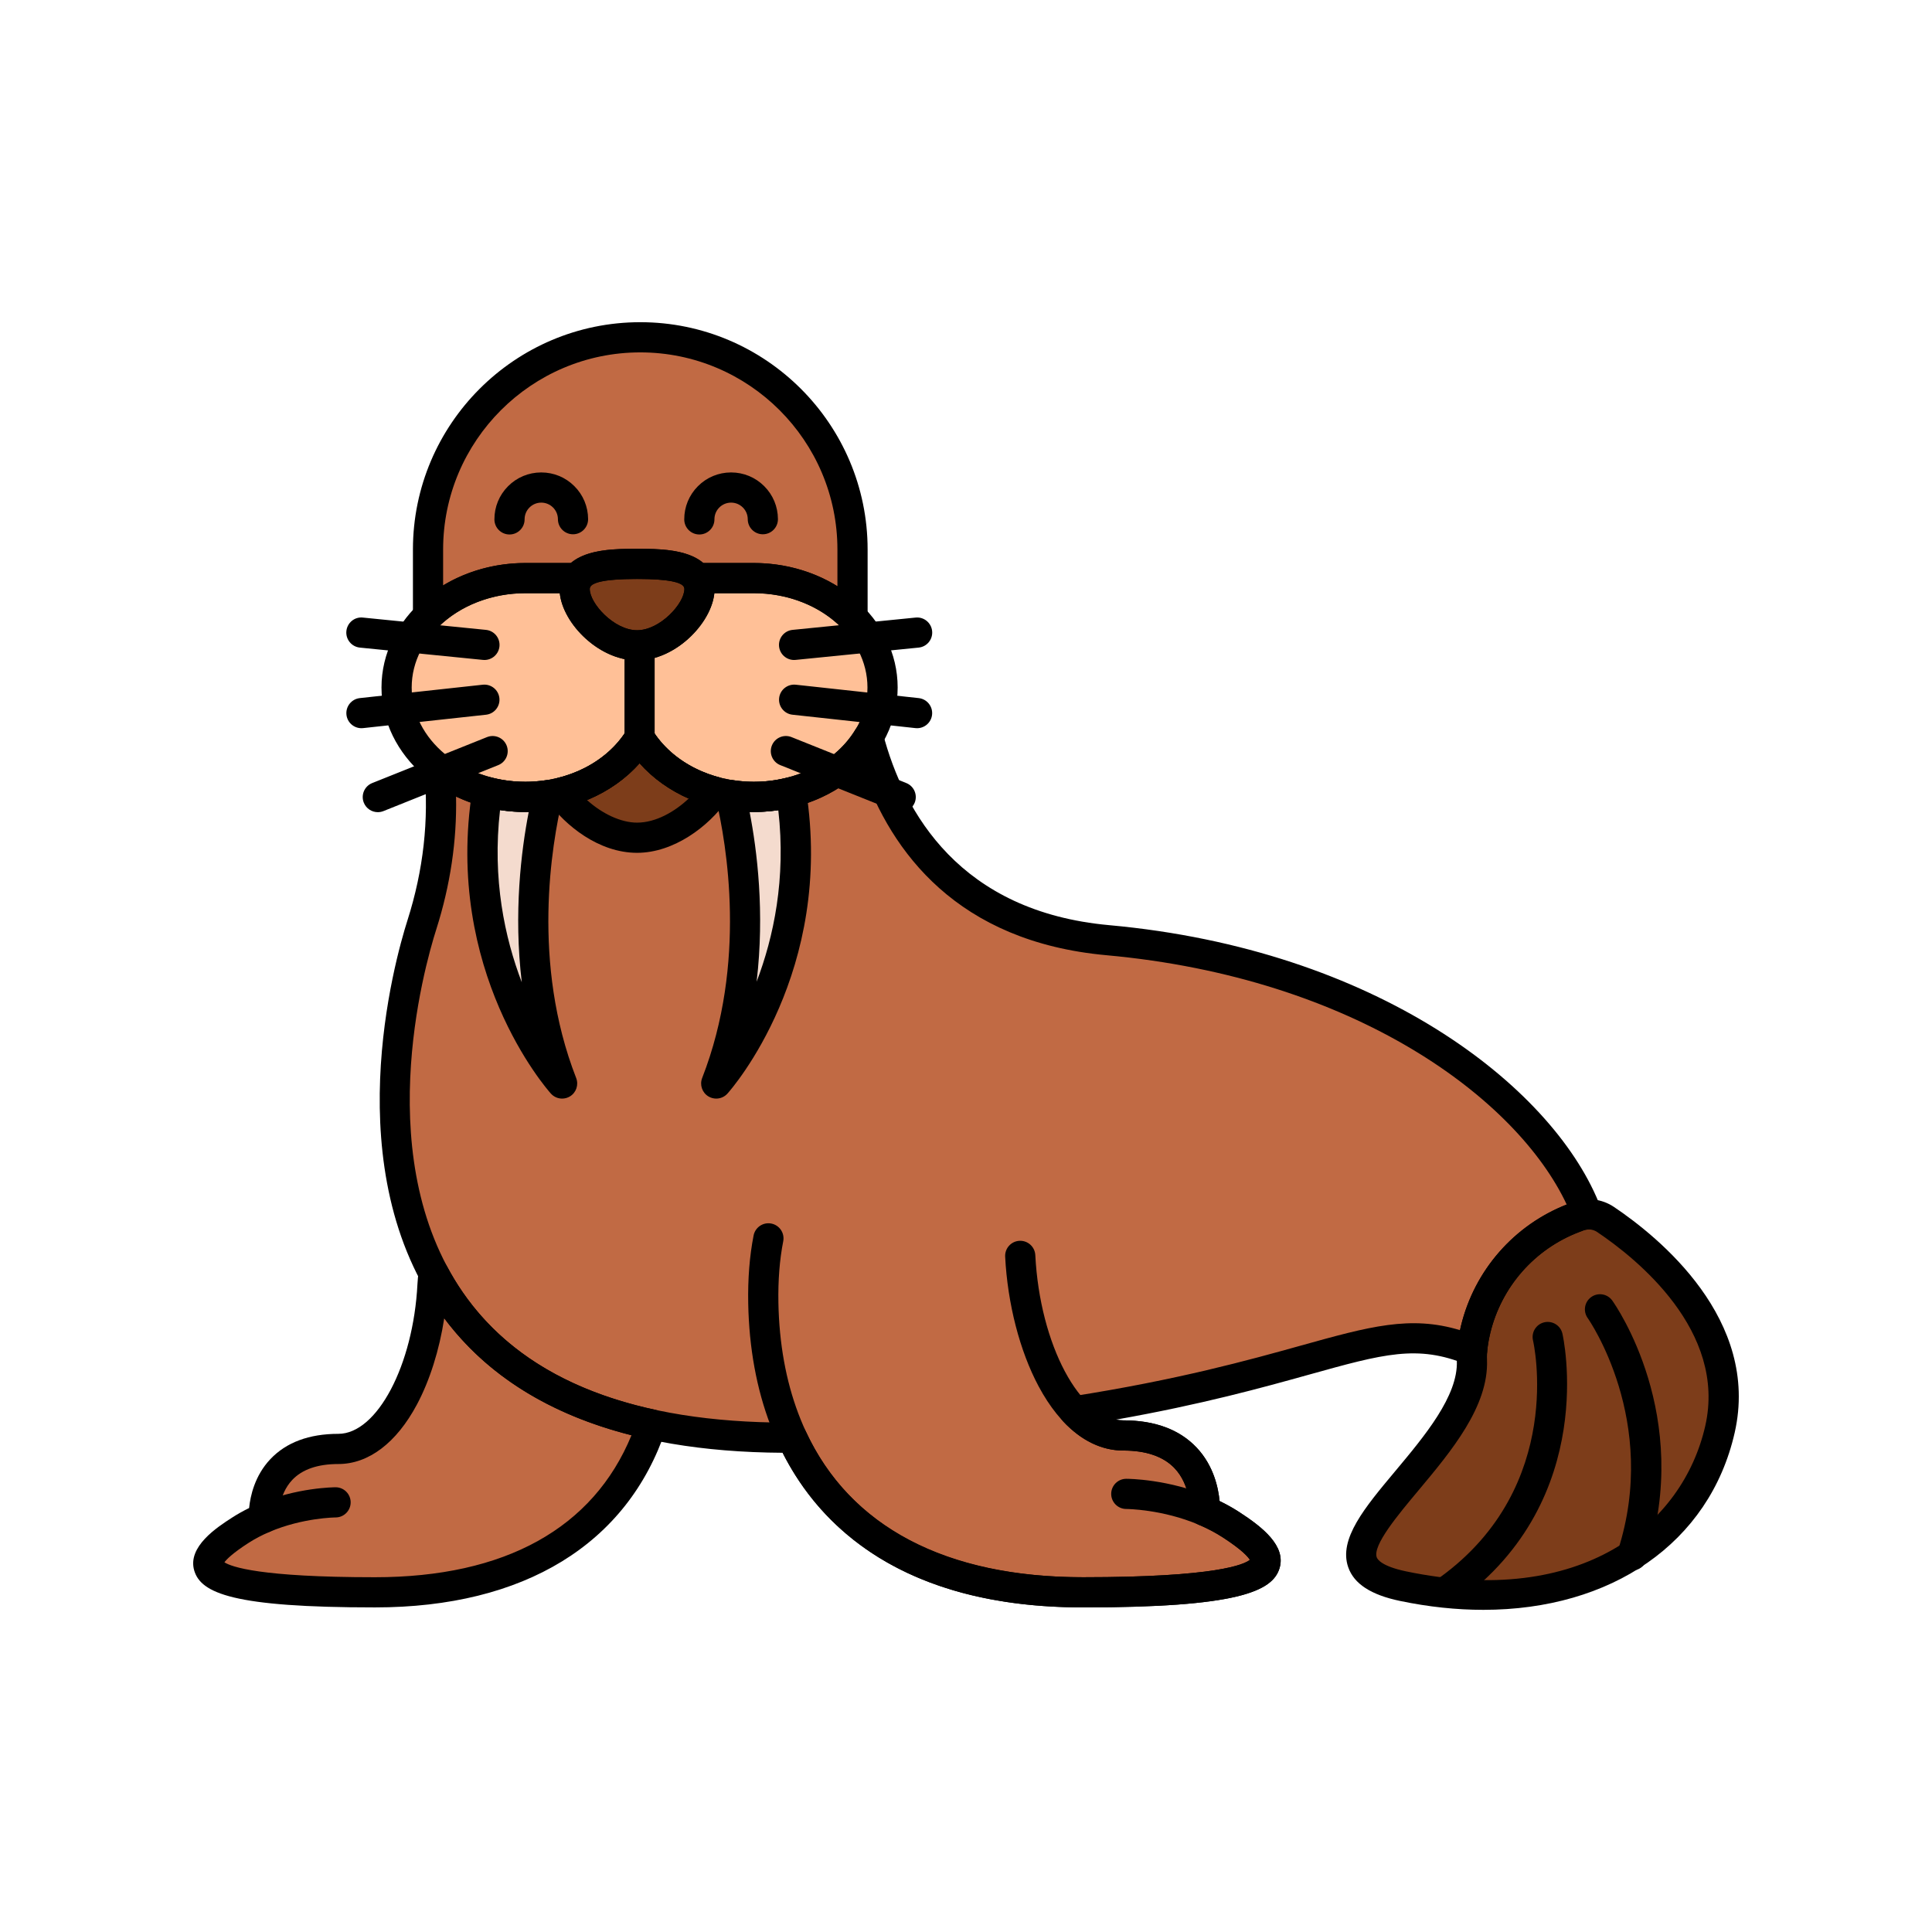 <svg enable-background="new 0 0 512 512" height="100" viewBox="-32 -32 320 320" width="100" xmlns="http://www.w3.org/2000/svg"><path d="m233.912 169.971c-1.336-.895-3.023-1.087-4.525-.515l-.712.271c-8.129 3.097-14.211 9.999-16.26 18.453-.408 1.685-.683 3.415-.617 5.148.594 15.743-32.243 33.047-11.394 37.39 24.456 5.095 47.383-3.566 52.478-25.984 3.878-17.065-11.437-29.702-18.97-34.763z" fill="#7d3d1a"/><g fill="#c16a44"><path d="m39.827 178.916c-.092.62-.155 1.25-.187 1.888-.69 13.523-6.899 27.183-15.592 27.183-13.04 0-12.356 11.426-12.356 11.426-1.321.562-2.655 1.246-3.944 2.08-7.917 5.123-11.177 10.246 22.354 10.246 25.817 0 40.305-11.326 45.821-27.8-19.031-4.123-30.063-13.645-36.096-25.023z"/><path d="m230.463 168.052c-7.133-17.323-34.136-40.25-78.971-44.326-26.121-2.375-35.983-19.619-39.668-33.603-3.536 5.855-10.699 9.87-18.98 9.87-8.224 0-15.35-3.958-18.911-9.749-3.561 5.79-10.687 9.749-18.911 9.749-5.49 0-10.48-1.776-14.261-4.67.648 6.711.362 15.646-2.887 25.856-6.852 21.534-16.507 85.366 61.318 84.947 7.136 15.385 22.563 25.613 48.223 25.613 36.683 0 33.117-5.604 24.456-11.209-1.41-.912-2.869-1.661-4.314-2.276 0 0 .748-12.5-13.518-12.5-3.005 0-5.738-1.495-8.096-4.003 42.768-6.685 50.732-16.299 65.896-10.059.088-1.182.295-2.357.575-3.511 2.049-8.454 8.131-15.356 16.26-18.453l.712-.271c.5-.191 1.02-.289 1.541-.312-.282-.696-.464-1.093-.464-1.093z"/><path d="m55.022 63.751h8.678c-.097.145-.178.301-.249.464 1.128-2.588 5.694-2.816 10.068-2.816s8.94.228 10.068 2.816c-.071-.163-.152-.319-.249-.464h9.506c6.573 0 12.446 2.528 16.36 6.498v-11.229c0-19.335-15.82-35.155-35.155-35.155-19.335 0-35.155 15.82-35.155 35.155v11.012c3.912-3.841 9.679-6.281 16.128-6.281z"/></g><path d="m92.844 63.751h-9.506c.332.493.517 1.089.517 1.809 0 3.863-5.299 9.326-10.336 9.326s-10.336-5.463-10.336-9.326c0-.72.185-1.315.517-1.809h-8.678c-11.783 0-21.335 8.113-21.335 18.121s9.552 18.121 21.335 18.121c8.224 0 15.35-3.958 18.911-9.749 3.561 5.79 10.686 9.749 18.911 9.749 11.783 0 21.335-8.113 21.335-18.121s-9.552-18.121-21.335-18.121z" fill="#ffc097"/><path d="m83.855 65.56c0 3.863-5.299 9.326-10.336 9.326s-10.336-5.463-10.336-9.326 5.299-4.161 10.336-4.161 10.336.298 10.336 4.161z" fill="#7d3d1a"/><path d="m60.81 99.313c2.861 3.977 7.861 7.441 12.709 7.441 4.923 0 10.005-3.572 12.843-7.626-5.388-1.462-9.847-4.687-12.428-8.885-2.693 4.378-7.424 7.705-13.124 9.07z" fill="#7d3d1a"/><path d="m92.844 99.992c-1.314 0-2.595-.111-3.842-.305 1.7 7.169 5.409 27.849-2.372 47.774 0 0 16.991-19.02 12.4-48.249-1.959.504-4.034.78-6.186.78z" fill="#f4dbce"/><path d="m58.725 99.709c-1.204.179-2.438.284-3.703.284-2.199 0-4.32-.284-6.316-.809-4.606 29.245 12.396 48.278 12.396 48.278-7.774-19.907-4.078-40.566-2.377-47.753z" fill="#f4dbce"/><path d="m213.69 234.64c-4.412 0-9.031-.479-13.796-1.473-4.822-1.004-7.631-2.833-8.588-5.589-1.621-4.666 2.734-9.871 7.776-15.897 4.891-5.846 10.436-12.472 10.217-18.258-.067-1.77.151-3.622.686-5.83 2.244-9.258 8.898-16.81 17.8-20.201l.712-.271c2.256-.861 4.801-.569 6.808.775l.001.001c7.437 4.996 24.274 18.642 20.013 37.393-4.168 18.336-20.49 29.35-41.629 29.35zm17.46-63.008c-.294 0-.591.053-.873.16l-.712.271c-7.362 2.806-12.865 9.051-14.721 16.707-.423 1.748-.598 3.166-.549 4.464.291 7.708-5.909 15.117-11.378 21.654-3.377 4.036-7.58 9.059-6.888 11.049.116.333.81 1.485 4.885 2.335 29.056 6.052 45.813-7.738 49.53-24.091 3.576-15.732-11.344-27.714-17.925-32.135-.41-.274-.888-.414-1.369-.414z"/><path d="m208.047 233.729c-.772 0-1.535-.356-2.024-1.029-.812-1.117-.565-2.681.552-3.492 20.827-15.146 15.4-38.935 15.343-39.174-.322-1.342.505-2.691 1.848-3.014 1.347-.321 2.692.506 3.015 1.848.065.271 6.232 27.295-17.265 44.383-.444.322-.959.478-1.469.478z"/><path d="m238.353 228.112c-.254 0-.513-.039-.769-.122-1.314-.424-2.035-1.833-1.611-3.146 6.929-21.469-4.876-38.357-4.997-38.525-.803-1.124-.542-2.685.581-3.487s2.685-.544 3.487.581c.55.77 13.38 19.13 5.686 42.967-.34 1.058-1.322 1.732-2.377 1.732z"/><path d="m167.556 220.755c-.327 0-.658-.064-.978-.2-6.097-2.593-11.958-2.62-12.027-2.62-.001 0-.002 0-.002 0-1.38 0-2.499-1.118-2.5-2.498s1.117-2.501 2.498-2.502h.003c.326 0 6.978.039 13.986 3.019 1.271.54 1.862 2.009 1.322 3.279-.405.951-1.33 1.522-2.302 1.522z"/><path d="m147.416 234.238c-18.098 0-32.171-4.896-41.827-14.552-8.658-8.658-13.382-21.035-13.66-35.794-.077-4.077.223-7.866.891-11.262.267-1.355 1.584-2.239 2.936-1.971 1.355.267 2.237 1.581 1.971 2.936-.6 3.048-.868 6.48-.798 10.203.253 13.439 4.471 24.626 12.196 32.352 8.685 8.685 21.568 13.088 38.292 13.088 22.061 0 26.659-2.111 27.6-2.878-.272-.456-1.222-1.609-4.502-3.732-1.196-.773-2.52-1.472-3.935-2.073-.973-.414-1.58-1.396-1.517-2.45.001-.026.165-4.107-2.521-6.926-1.85-1.94-4.71-2.925-8.501-2.925-5.375 0-10.354-3.78-14.018-10.645-3.121-5.847-5.14-13.672-5.537-21.468-.07-1.379.99-2.554 2.369-2.624 1.384-.066 2.554.99 2.624 2.37.757 14.834 7.426 27.366 14.562 27.366 5.246 0 9.342 1.524 12.173 4.529 2.816 2.99 3.586 6.683 3.786 8.835 1.138.551 2.22 1.157 3.232 1.812 3.924 2.539 7.789 5.629 6.706 9.297-1.157 3.91-7.128 6.512-32.522 6.512z"/><path d="m11.692 221.914c-.973 0-1.897-.571-2.302-1.522-.54-1.271.052-2.739 1.323-3.279 6.466-2.749 12.594-2.768 12.87-2.776 1.381.001 2.499 1.121 2.498 2.502-.001 1.38-1.12 2.498-2.5 2.498h-.001c-.05 0-5.417.042-10.911 2.378-.318.135-.65.199-.977.199z"/><path d="m30.102 234.238c-23.422 0-28.818-2.336-29.931-6.105-1.169-3.959 3.821-7.188 6.219-8.738.902-.584 1.863-1.126 2.87-1.618.204-2.016.943-5.361 3.505-8.081 2.63-2.792 6.426-4.208 11.283-4.208 6.412 0 12.409-11.361 13.096-24.81.036-.712.107-1.427.211-2.128.158-1.068.985-1.915 2.049-2.098 1.065-.185 2.126.338 2.632 1.293 6.477 12.215 18.057 20.205 34.416 23.75.695.15 1.292.59 1.644 1.207.352.618.423 1.356.198 2.03-6.372 19.028-23.486 29.506-48.192 29.506zm-24.931-7.471c1.133.737 5.831 2.472 24.93 2.472 21.537 0 36.163-8.116 42.491-23.515-13.575-3.447-23.968-9.943-31.013-19.372-.813 5.264-2.389 10.283-4.529 14.293-3.389 6.347-8.006 9.843-13.003 9.843-3.424 0-5.995.887-7.643 2.636-2.364 2.511-2.219 6.105-2.217 6.141.063 1.056-.545 2.037-1.518 2.45-1.277.543-2.476 1.175-3.563 1.878-2.632 1.702-3.59 2.703-3.935 3.174z"/><path d="m147.416 234.238c-30.141 0-43.697-13.596-49.789-25.613-26.43-.15-45.357-7.747-56.273-22.591-17.763-24.155-7.999-58.895-5.861-65.613 2.638-8.29 3.573-16.653 2.781-24.858-.096-.99.405-1.942 1.274-2.426.87-.484 1.943-.404 2.733.2 3.501 2.68 8.026 4.155 12.741 4.155 7.104 0 13.535-3.279 16.781-8.559.455-.739 1.261-1.19 2.129-1.19s1.675.45 2.129 1.19c3.247 5.279 9.677 8.559 16.782 8.559 7.16 0 13.612-3.319 16.839-8.662.52-.859 1.505-1.321 2.496-1.182.994.143 1.806.866 2.062 1.838 3.491 13.247 12.826 29.509 37.477 31.75 44.347 4.031 73.086 26.57 81.041 45.823.059.13.235.529.485 1.141.307.752.229 1.607-.208 2.292s-1.182 1.113-1.994 1.149c-.278.013-.535.063-.764.15l-.712.271c-7.362 2.806-12.865 9.051-14.721 16.707-.272 1.123-.439 2.14-.511 3.107-.06.799-.498 1.521-1.18 1.941-.683.421-1.525.49-2.265.185-8.091-3.329-13.724-1.761-26.064 1.678-7.608 2.119-17.673 4.923-31.997 7.458.402.076.807.114 1.212.114 5.246 0 9.342 1.524 12.173 4.529 2.816 2.99 3.586 6.683 3.786 8.835 1.138.551 2.22 1.157 3.232 1.812 3.924 2.539 7.789 5.629 6.706 9.297-1.155 3.911-7.126 6.513-32.52 6.513zm-48.224-30.613c.973 0 1.858.564 2.268 1.448 7.333 15.809 23.224 24.165 45.956 24.165 22.061 0 26.659-2.111 27.6-2.878-.272-.456-1.222-1.609-4.502-3.732-1.196-.773-2.52-1.472-3.935-2.073-.973-.414-1.58-1.396-1.517-2.45.001-.026.165-4.107-2.521-6.926-1.85-1.94-4.71-2.925-8.501-2.925-3.541 0-6.97-1.656-9.917-4.79-.635-.676-.844-1.647-.543-2.524s1.062-1.516 1.979-1.658c17.566-2.746 29.333-6.023 37.925-8.416 11.328-3.155 18.102-5.041 26.337-2.55.051-.237.106-.479.166-.723 2.219-9.156 8.752-16.643 17.507-20.088-8.239-17.567-35.098-37.551-76.227-41.29-24.706-2.245-35.638-17.096-40.439-30.81-4.465 4.455-10.973 7.087-17.981 7.087-7.499 0-14.446-3.024-18.911-8.071-4.465 5.047-11.411 8.071-18.911 8.071-4.045 0-7.991-.893-11.489-2.564.149 7.31-.948 14.691-3.276 22.009-2.009 6.313-11.202 38.933 5.125 61.136 10.031 13.641 27.879 20.555 53.048 20.555.253-.001.528.006.759-.003z"/><path d="m73.933 93.109c-1.381 0-2.5-1.119-2.5-2.5v-15.285c0-1.381 1.119-2.5 2.5-2.5s2.5 1.119 2.5 2.5v15.285c0 1.381-1.119 2.5-2.5 2.5z"/><path d="m109.205 72.748c-.656 0-1.301-.259-1.78-.744-3.605-3.656-8.92-5.753-14.58-5.753h-7.806c-.139.099-.29.185-.451.255-1.264.556-2.739-.024-3.291-1.29-.035-.051-.068-.104-.098-.157-.463-.562-2.234-1.16-7.679-1.16-5.953 0-7.515.716-7.776 1.315-.551 1.265-2.021 1.845-3.289 1.293-.163-.07-.314-.157-.454-.256h-6.977c-5.534 0-10.774 2.028-14.377 5.565-.719.705-1.792.909-2.719.521-.929-.39-1.533-1.299-1.533-2.306v-11.01c0-20.764 16.892-37.655 37.655-37.655s37.655 16.892 37.655 37.655v11.228c0 1.015-.613 1.928-1.551 2.313-.308.125-.63.186-.949.186zm-24.766-11.497h8.405c5.025 0 9.855 1.364 13.86 3.842v-6.072c0-18.006-14.649-32.655-32.655-32.655s-32.655 14.649-32.655 32.655v5.943c3.965-2.395 8.715-3.713 13.628-3.713h7.577c2.682-2.353 7.512-2.353 10.92-2.353s8.238 0 10.92 2.353z"/><path d="m52.39 56.527c-1.377 0-2.496-1.114-2.5-2.492-.007-2.072.794-4.024 2.255-5.494 1.461-1.471 3.407-2.284 5.48-2.29h.026c2.062 0 4.003.8 5.467 2.255 1.471 1.46 2.284 3.406 2.291 5.479.004 1.381-1.111 2.503-2.492 2.508-.002 0-.005 0-.008 0-1.377 0-2.496-1.114-2.5-2.492-.002-.737-.292-1.429-.814-1.948-.521-.518-1.21-.802-1.944-.802-.003 0-.006 0-.01 0-.737.002-1.429.291-1.949.814-.52.522-.804 1.217-.802 1.954.004 1.381-1.111 2.503-2.492 2.508-.002 0-.005 0-.008 0z"/><path d="m83.833 56.527c-1.377 0-2.496-1.114-2.5-2.492-.007-2.072.794-4.024 2.255-5.494 1.461-1.471 3.407-2.284 5.48-2.29h.026c2.062 0 4.002.8 5.467 2.255 1.47 1.46 2.283 3.406 2.29 5.479.004 1.381-1.111 2.503-2.492 2.508-.002 0-.005 0-.008 0-1.377 0-2.496-1.114-2.5-2.492-.002-.737-.292-1.429-.814-1.948-.521-.518-1.21-.802-1.943-.802-.003 0-.006 0-.01 0-.738.002-1.43.291-1.949.814-.52.522-.804 1.217-.802 1.954.004 1.381-1.111 2.503-2.492 2.508-.003 0-.006 0-.008 0z"/><path d="m99.521 77.314c-1.269 0-2.356-.962-2.485-2.251-.137-1.374.865-2.6 2.239-2.736l20.38-2.038c1.371-.142 2.599.864 2.736 2.238s-.865 2.6-2.239 2.736l-20.38 2.038c-.084.01-.168.013-.251.013z"/><path d="m119.897 88.613c-.09 0-.182-.005-.273-.015l-20.361-2.218c-1.373-.149-2.364-1.384-2.215-2.756.15-1.373 1.386-2.357 2.756-2.215l20.361 2.218c1.373.149 2.364 1.384 2.215 2.756-.14 1.282-1.224 2.23-2.483 2.23z"/><path d="m117.182 102.521c-.309 0-.624-.058-.928-.18l-19.014-7.612c-1.282-.514-1.905-1.969-1.392-3.25.512-1.282 1.966-1.907 3.25-1.393l19.014 7.612c1.282.514 1.905 1.969 1.392 3.25-.392.978-1.33 1.573-2.322 1.573z"/><path d="m48.241 77.314c-.083 0-.167-.004-.251-.013l-20.38-2.038c-1.374-.137-2.376-1.362-2.239-2.736.137-1.373 1.356-2.391 2.736-2.238l20.38 2.038c1.374.137 2.376 1.362 2.239 2.736-.129 1.29-1.216 2.251-2.485 2.251z"/><path d="m27.865 88.613c-1.26 0-2.343-.948-2.482-2.229-.149-1.372.842-2.606 2.215-2.756l20.361-2.218c1.372-.146 2.606.841 2.756 2.215.149 1.372-.842 2.606-2.215 2.756l-20.361 2.218c-.093.009-.184.014-.274.014z"/><path d="m30.58 102.521c-.992 0-1.931-.595-2.322-1.572-.513-1.281.11-2.736 1.392-3.25l19.014-7.612c1.283-.514 2.737.11 3.25 1.393.513 1.281-.11 2.736-1.392 3.25l-19.014 7.612c-.304.121-.619.179-.928.179z"/><path d="m92.844 102.492c-7.499 0-14.446-3.024-18.911-8.071-4.465 5.047-11.411 8.071-18.911 8.071-13.143 0-23.835-9.25-23.835-20.62s10.692-20.621 23.835-20.621h8.678c.924 0 1.773.51 2.207 1.325s.383 1.805-.133 2.571c-.025.036-.09.134-.09.412 0 2.387 4.028 6.826 7.836 6.826s7.836-4.439 7.836-6.826c0-.277-.066-.375-.091-.412-.516-.767-.567-1.756-.133-2.571s1.283-1.325 2.207-1.325h9.506c13.143 0 23.835 9.251 23.835 20.621s-10.693 20.62-23.836 20.62zm-18.911-14.749c.868 0 1.675.45 2.129 1.19 3.247 5.279 9.677 8.559 16.782 8.559 10.386 0 18.835-7.007 18.835-15.62s-8.449-15.621-18.835-15.621h-6.525c-.515 5.047-6.48 11.135-12.8 11.135s-12.286-6.088-12.8-11.135h-5.696c-10.386 0-18.835 7.008-18.835 15.621s8.45 15.62 18.835 15.62c7.104 0 13.535-3.279 16.781-8.559.454-.739 1.26-1.19 2.129-1.19z"/><path d="m73.519 77.386c-6.611 0-12.836-6.662-12.836-11.826 0-6.661 8.35-6.661 12.836-6.661s12.836 0 12.836 6.661c0 5.164-6.225 11.826-12.836 11.826zm0-13.488c-1.938 0-7.836 0-7.836 1.661 0 2.388 4.028 6.826 7.836 6.826s7.836-4.438 7.836-6.826c0-1.661-5.898-1.661-7.836-1.661z"/><path d="m73.519 109.254c-6.375 0-11.923-4.568-14.739-8.481-.487-.676-.604-1.551-.314-2.331.291-.781.951-1.366 1.761-1.561 4.984-1.192 9.204-4.089 11.576-7.947.455-.739 1.261-1.19 2.129-1.19s1.674.45 2.129 1.19c2.257 3.669 6.249 6.505 10.954 7.781.786.214 1.418.796 1.696 1.562s.165 1.618-.302 2.285c-3.027 4.326-8.805 8.692-14.89 8.692zm-8.298-8.746c2.534 2.293 5.641 3.746 8.298 3.746 3.101 0 6.232-1.799 8.56-3.996-3.172-1.397-5.97-3.406-8.144-5.847-2.305 2.597-5.302 4.694-8.714 6.097z"/><path d="m86.628 149.962c-.449 0-.902-.121-1.307-.369-1.031-.634-1.46-1.914-1.021-3.04 7.437-19.042 4.064-38.715 2.269-46.289-.192-.81.032-1.661.597-2.272.564-.611 1.399-.898 2.219-.774 3.159.489 6.135.316 9.023-.426.684-.171 1.407-.054 1.996.333.588.388.986 1.005 1.096 1.701 4.72 30.053-12.28 49.489-13.006 50.302-.489.547-1.173.834-1.866.834zm5.531-47.479c1.241 6.392 2.518 16.666 1.161 28.117 2.798-7.336 4.894-17.027 3.591-28.411-1.567.235-3.145.336-4.752.294z"/><path d="m61.104 149.962c-.692 0-1.376-.287-1.865-.835-.727-.812-17.738-20.263-13.001-50.332.11-.698.511-1.317 1.103-1.704.592-.388 1.321-.503 2.003-.325 1.831.482 3.742.727 5.68.727 1.083 0 2.175-.084 3.336-.256.821-.124 1.648.171 2.208.781.561.611.783 1.46.591 2.268-1.792 7.571-5.159 27.236 2.273 46.268.44 1.126.01 2.406-1.021 3.04-.406.247-.858.368-1.307.368zm-10.282-47.789c-1.317 11.458.791 21.181 3.601 28.52-1.374-11.49-.093-21.803 1.15-28.206-1.615.032-3.192-.075-4.751-.314z"/></svg>